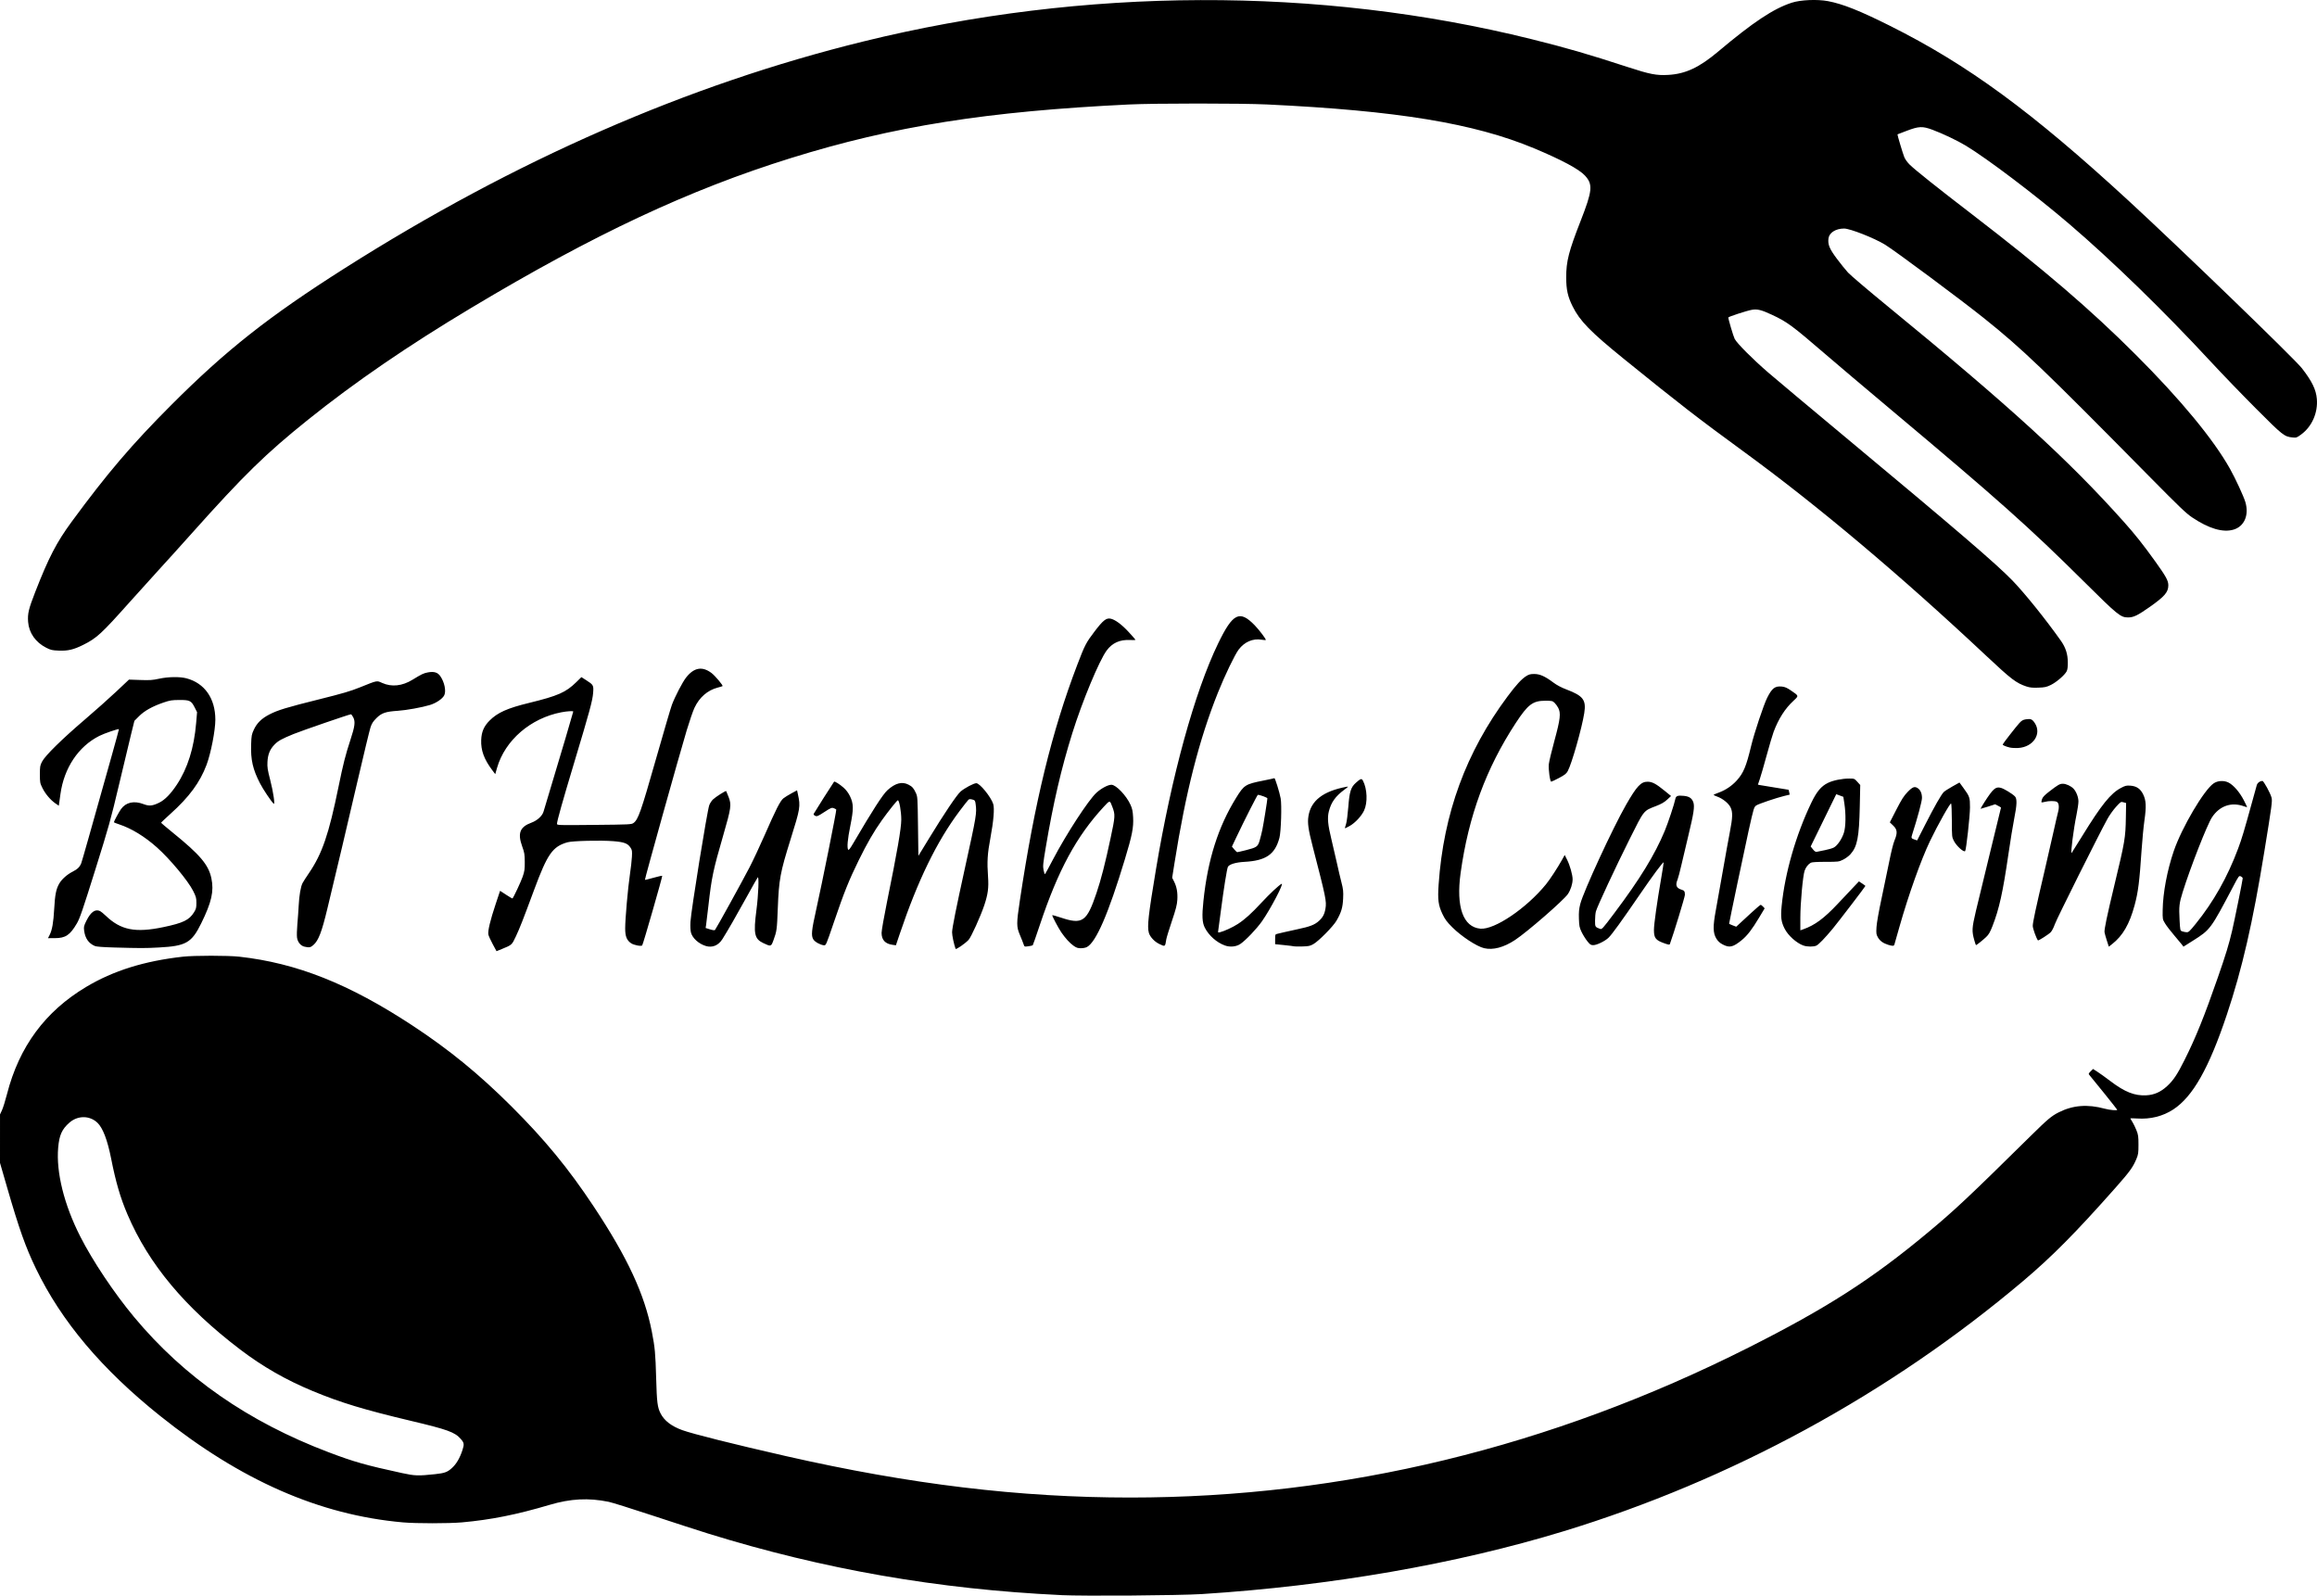 <?xml version="1.0" encoding="UTF-8" standalone="no"?>
<!-- Created with Inkscape (http://www.inkscape.org/) -->

<svg
   width="208.518mm"
   height="143.594mm"
   viewBox="0 0 208.518 143.594"
   version="1.1"
   id="svg5"
   inkscape:version="1.1.2 (0a00cf5, 2022-02-04)"
   sodipodi:docname="sponsor-bt-humbles.svg"
   xmlns:inkscape="http://www.inkscape.org/namespaces/inkscape"
   xmlns:sodipodi="http://sodipodi.sourceforge.net/DTD/sodipodi-0.dtd"
   xmlns="http://www.w3.org/2000/svg"
   xmlns:svg="http://www.w3.org/2000/svg">
  <sodipodi:namedview
     id="namedview7"
     pagecolor="#ffffff"
     bordercolor="#666666"
     borderopacity="1.0"
     inkscape:pageshadow="2"
     inkscape:pageopacity="0.0"
     inkscape:pagecheckerboard="0"
     inkscape:document-units="mm"
     showgrid="false"
     fit-margin-top="0"
     fit-margin-left="0"
     fit-margin-right="0"
     fit-margin-bottom="0"
     inkscape:zoom="1.3169734"
     inkscape:cx="325.36725"
     inkscape:cy="306.76399"
     inkscape:window-width="2256"
     inkscape:window-height="1419"
     inkscape:window-x="0"
     inkscape:window-y="0"
     inkscape:window-maximized="1"
     inkscape:current-layer="layer1" />
  <defs
     id="defs2" />
  <g
     inkscape:label="Layer 1"
     inkscape:groupmode="layer"
     id="layer1"
     transform="translate(-0.705,-0.385)">
    <path
       style="fill:#000000;stroke-width:0.07"
       d="m 96.183,143.931 c -11.097,-0.528 -21.346,-2.316 -31.756,-5.54 -0.824,-0.255 -3.052,-0.977 -4.95,-1.604 -1.898,-0.627 -3.695,-1.19 -3.993,-1.25 -1.824,-0.371 -3.421,-0.289 -5.32,0.274 -2.972,0.881 -5.267,1.34 -7.873,1.575 -1.184,0.106 -4.14,0.107 -5.333,6.9e-4 -7.502,-0.667 -14.572,-3.769 -21.847,-9.585 C 9.875,123.616 6.231,119.294 3.941,114.553 3.009,112.625 2.427,110.985 1.335,107.212 l -0.63,-2.177 6.8104e-4,-2.18 6.8104e-4,-2.18 0.177,-0.38 c 0.097,-0.209 0.299,-0.857 0.449,-1.44 1.1,-4.288 3.438,-7.453 7.134,-9.66 2.441,-1.457 5.229,-2.328 8.692,-2.715 1.033,-0.115 4.056,-0.115 5.089,0 5.167,0.577 9.861,2.441 15.547,6.174 3.308,2.172 6.02,4.385 8.93,7.288 3.024,3.017 5.14,5.592 7.416,9.025 3.036,4.579 4.571,7.884 5.227,11.254 0.278,1.427 0.326,1.954 0.389,4.195 0.06,2.171 0.116,2.617 0.399,3.17 0.333,0.651 0.974,1.144 1.95,1.499 0.938,0.341 4.707,1.285 9.35,2.341 11.167,2.541 21.012,3.725 30.969,3.725 19.191,-6.9e-4 37.825,-4.52 55.635,-13.494 7.026,-3.54 11.117,-6.164 16.14,-10.352 2.483,-2.071 3.604,-3.123 9.272,-8.711 1.509,-1.487 1.855,-1.779 2.504,-2.106 1.28,-0.646 2.588,-0.751 4.137,-0.332 0.474,0.128 1.132,0.185 1.132,0.098 0,-0.032 -2.124,-2.683 -2.499,-3.119 -0.098,-0.114 -0.089,-0.143 0.107,-0.339 l 0.214,-0.214 0.394,0.252 c 0.217,0.139 0.743,0.517 1.169,0.841 1.292,0.982 2.181,1.334 3.23,1.279 0.708,-0.037 1.29,-0.293 1.868,-0.822 0.57,-0.522 0.923,-1.051 1.578,-2.361 1.022,-2.047 1.772,-3.905 3.006,-7.454 0.709,-2.039 0.986,-2.947 1.279,-4.199 0.207,-0.882 0.948,-4.549 0.948,-4.689 0,-0.055 -0.076,-0.134 -0.17,-0.177 -0.166,-0.076 -0.182,-0.054 -0.654,0.843 -2.06,3.915 -2.085,3.95 -3.645,4.936 l -0.864,0.546 -0.136,-0.183 c -0.075,-0.101 -0.394,-0.484 -0.71,-0.851 -0.316,-0.368 -0.678,-0.84 -0.805,-1.05 -0.23,-0.38 -0.231,-0.385 -0.219,-1.22 0.022,-1.534 0.405,-3.57 0.998,-5.3 0.727,-2.124 2.723,-5.509 3.594,-6.095 0.363,-0.244 0.906,-0.277 1.315,-0.079 0.453,0.219 1.013,0.861 1.394,1.599 0.181,0.35 0.315,0.636 0.299,0.636 -0.015,0 -0.155,-0.044 -0.309,-0.098 -1.119,-0.395 -2.163,-0.032 -2.848,0.991 -0.43,0.643 -1.947,4.509 -2.64,6.729 -0.315,1.008 -0.348,1.302 -0.283,2.518 0.05,0.931 0.055,0.956 0.224,1.02 0.095,0.036 0.269,0.073 0.387,0.083 0.195,0.015 0.269,-0.051 0.836,-0.75 1.606,-1.98 2.864,-4.211 3.82,-6.774 0.341,-0.913 0.52,-1.511 1.292,-4.311 0.18,-0.652 0.354,-1.282 0.388,-1.401 0.058,-0.205 0.291,-0.377 0.511,-0.377 0.113,0 0.712,1.096 0.818,1.498 0.081,0.305 0.032,0.676 -0.647,4.846 -1.047,6.437 -1.993,10.554 -3.376,14.689 -1.608,4.809 -3.061,7.379 -4.82,8.529 -0.936,0.612 -2.051,0.892 -3.243,0.814 -0.339,-0.022 -0.617,-0.026 -0.617,-0.008 0,0.017 0.081,0.161 0.181,0.318 0.099,0.158 0.263,0.494 0.364,0.748 0.162,0.408 0.183,0.559 0.183,1.298 0,0.743 -0.021,0.886 -0.182,1.274 -0.312,0.752 -0.606,1.158 -1.894,2.612 -3.57,4.034 -5.692,6.175 -8.307,8.385 -12.025,10.159 -26.253,17.907 -41.343,22.515 -9.67,2.953 -20.982,4.918 -32.558,5.655 -2.021,0.129 -10.629,0.194 -12.689,0.096 z m -56.332,-10.881 c 0.877,-0.094 1.118,-0.182 1.532,-0.56 0.398,-0.364 0.705,-0.889 0.94,-1.609 0.173,-0.529 0.154,-0.654 -0.153,-1.004 -0.536,-0.61 -1.165,-0.838 -4.48,-1.625 -4.234,-1.005 -6.328,-1.64 -8.854,-2.688 -2.399,-0.995 -4.492,-2.194 -6.519,-3.736 -4.987,-3.793 -8.228,-7.679 -10.141,-12.158 -0.638,-1.494 -1.05,-2.902 -1.47,-5.028 -0.328,-1.66 -0.746,-2.753 -1.228,-3.214 -0.702,-0.671 -1.774,-0.675 -2.531,-0.01 -0.67,0.589 -0.909,1.124 -1.006,2.251 -0.192,2.211 0.533,5.13 1.984,7.985 1.123,2.211 3.049,5.092 4.845,7.251 4.508,5.417 10.28,9.431 17.496,12.166 2.301,0.872 3.337,1.166 6.623,1.88 1.155,0.251 1.449,0.261 2.963,0.099 z m 5.194,-47.704 c -0.191,-0.351 -0.366,-0.741 -0.391,-0.866 -0.06,-0.313 0.174,-1.286 0.658,-2.736 l 0.398,-1.193 0.546,0.357 c 0.301,0.196 0.556,0.347 0.567,0.336 0.108,-0.11 0.763,-1.508 0.917,-1.957 0.172,-0.501 0.196,-0.672 0.191,-1.341 -0.005,-0.678 -0.031,-0.837 -0.227,-1.377 -0.435,-1.201 -0.215,-1.77 0.832,-2.152 0.523,-0.191 0.985,-0.617 1.089,-1.006 0.041,-0.152 0.373,-1.264 0.74,-2.472 0.714,-2.355 1.93,-6.461 1.93,-6.519 0,-0.067 -0.55,-0.034 -1.063,0.064 -2.777,0.531 -5.077,2.516 -5.794,4.999 l -0.164,0.57 -0.282,-0.376 c -0.726,-0.967 -1.019,-1.774 -0.982,-2.7 0.029,-0.737 0.247,-1.238 0.759,-1.75 0.712,-0.712 1.598,-1.109 3.522,-1.578 2.635,-0.643 3.333,-0.95 4.284,-1.882 l 0.453,-0.445 0.418,0.267 c 0.667,0.425 0.69,0.467 0.638,1.145 -0.054,0.707 -0.301,1.616 -1.688,6.227 -1.072,3.564 -1.565,5.315 -1.565,5.562 -2.09e-4,0.128 0.101,0.131 3.349,0.098 3.207,-0.032 3.358,-0.039 3.538,-0.172 0.424,-0.312 0.663,-0.993 1.996,-5.67 0.705,-2.473 1.361,-4.709 1.46,-4.969 0.29,-0.766 0.955,-2.043 1.279,-2.455 0.708,-0.902 1.454,-1.032 2.287,-0.4 0.322,0.244 1.053,1.113 0.99,1.176 -0.015,0.015 -0.21,0.075 -0.434,0.133 -0.913,0.238 -1.643,0.871 -2.09,1.815 -0.137,0.289 -0.453,1.207 -0.703,2.038 -0.717,2.393 -3.795,13.411 -3.759,13.454 0.009,0.012 0.355,-0.075 0.77,-0.192 0.414,-0.116 0.768,-0.196 0.787,-0.177 0.042,0.042 -1.724,6.18 -1.802,6.265 -0.091,0.099 -0.748,-0.027 -0.99,-0.19 -0.399,-0.269 -0.54,-0.616 -0.541,-1.334 -9.13e-4,-0.85 0.247,-3.672 0.428,-4.876 0.081,-0.539 0.161,-1.247 0.178,-1.573 0.028,-0.534 0.015,-0.617 -0.133,-0.837 -0.251,-0.375 -0.572,-0.494 -1.543,-0.572 -1.146,-0.092 -3.67,-0.03 -4.13,0.102 -1.335,0.384 -1.794,1.04 -2.992,4.27 -1.027,2.771 -1.284,3.426 -1.644,4.195 -0.363,0.776 -0.355,0.768 -1.264,1.139 l -0.479,0.195 z m 41.657,0.427 c -0.155,-0.444 -0.314,-1.199 -0.314,-1.492 0,-0.354 0.373,-2.216 1.149,-5.743 1.053,-4.784 1.084,-4.967 0.968,-5.811 -0.041,-0.297 -0.064,-0.328 -0.292,-0.391 -0.179,-0.049 -0.276,-0.045 -0.35,0.017 -0.056,0.047 -0.425,0.517 -0.82,1.045 -2.048,2.739 -3.751,6.244 -5.374,11.056 l -0.337,0.999 -0.297,-0.04 c -0.666,-0.089 -0.992,-0.443 -0.992,-1.08 0,-0.207 0.217,-1.446 0.483,-2.754 0.931,-4.581 1.286,-6.628 1.29,-7.433 0.003,-0.718 -0.179,-1.743 -0.31,-1.743 -0.069,0 -0.88,1.015 -1.447,1.813 -0.71,0.998 -1.323,2.06 -2.074,3.59 -0.885,1.805 -1.322,2.895 -2.235,5.577 -0.712,2.091 -0.713,2.092 -0.903,2.07 -0.33,-0.037 -0.81,-0.306 -0.946,-0.53 -0.207,-0.339 -0.164,-0.789 0.255,-2.665 0.539,-2.414 1.85,-8.952 1.809,-9.019 -0.019,-0.03 -0.124,-0.087 -0.233,-0.125 -0.178,-0.062 -0.263,-0.027 -0.843,0.35 -0.581,0.378 -0.662,0.411 -0.819,0.34 -0.102,-0.046 -0.16,-0.119 -0.139,-0.174 0.031,-0.08 1.76,-2.806 1.838,-2.897 0.05,-0.059 0.487,0.214 0.846,0.528 0.232,0.203 0.433,0.468 0.578,0.763 0.338,0.687 0.344,1.162 0.034,2.695 -0.244,1.206 -0.309,1.944 -0.188,2.136 0.043,0.068 0.174,-0.1 0.462,-0.593 1.741,-2.974 2.654,-4.389 3.082,-4.776 0.694,-0.627 1.297,-0.786 1.871,-0.494 0.347,0.177 0.474,0.318 0.673,0.75 0.155,0.337 0.16,0.419 0.194,3.005 l 0.035,2.659 0.941,-1.543 c 1.37,-2.246 2.526,-3.963 2.859,-4.248 0.367,-0.314 1.185,-0.747 1.411,-0.747 0.314,0 1.309,1.219 1.522,1.866 0.128,0.389 0.033,1.55 -0.249,3.049 -0.271,1.437 -0.314,2.148 -0.215,3.521 0.07,0.967 -0.009,1.559 -0.339,2.547 -0.333,0.995 -1.188,2.88 -1.415,3.119 -0.334,0.351 -1.133,0.9 -1.167,0.802 z m 47.564,-0.06 c -0.664,-0.156 -2.039,-1.059 -2.856,-1.874 -0.495,-0.494 -0.659,-0.715 -0.888,-1.193 -0.376,-0.788 -0.442,-1.292 -0.348,-2.661 0.44,-6.385 2.469,-11.918 6.211,-16.935 0.766,-1.027 1.239,-1.544 1.659,-1.813 0.255,-0.163 0.386,-0.198 0.74,-0.198 0.503,0 0.967,0.209 1.726,0.777 0.299,0.224 0.713,0.443 1.153,0.61 1.526,0.578 1.804,0.945 1.617,2.134 -0.214,1.361 -1.128,4.569 -1.489,5.226 -0.123,0.223 -0.272,0.34 -0.779,0.609 -0.345,0.183 -0.662,0.333 -0.703,0.334 -0.112,0.002 -0.265,-1.107 -0.217,-1.578 0.022,-0.224 0.25,-1.176 0.506,-2.115 0.532,-1.955 0.591,-2.478 0.333,-2.963 -0.082,-0.153 -0.232,-0.357 -0.335,-0.453 -0.171,-0.16 -0.24,-0.174 -0.826,-0.174 -1.119,6.33e-4 -1.559,0.332 -2.652,2.001 -2.676,4.084 -4.258,8.388 -4.966,13.511 -0.421,3.042 0.227,4.862 1.78,5 1.268,0.113 4.144,-1.831 5.906,-3.993 0.357,-0.437 1.054,-1.504 1.453,-2.223 l 0.23,-0.414 0.221,0.439 c 0.246,0.488 0.491,1.357 0.491,1.744 0,0.415 -0.175,0.961 -0.426,1.332 -0.38,0.559 -3.657,3.41 -4.754,4.134 -1.015,0.671 -1.982,0.927 -2.786,0.737 z M 10.953,85.651 C 9.98,85.624 9.381,85.578 9.245,85.52 8.679,85.278 8.366,84.829 8.276,84.128 c -0.043,-0.337 -0.024,-0.42 0.208,-0.889 0.392,-0.792 0.804,-1.078 1.237,-0.858 0.084,0.043 0.309,0.228 0.501,0.412 1.354,1.297 2.663,1.555 5.194,1.024 1.774,-0.372 2.321,-0.637 2.752,-1.336 0.183,-0.296 0.211,-0.406 0.211,-0.839 0,-0.447 -0.03,-0.559 -0.295,-1.086 -0.459,-0.914 -2.087,-2.869 -3.256,-3.91 -1.11,-0.989 -2.295,-1.711 -3.404,-2.077 -0.259,-0.085 -0.471,-0.169 -0.471,-0.186 0,-0.082 0.46,-0.931 0.641,-1.185 0.441,-0.617 1.173,-0.777 2.034,-0.447 0.503,0.193 0.799,0.164 1.408,-0.135 0.506,-0.249 1.028,-0.782 1.575,-1.606 0.978,-1.476 1.557,-3.316 1.745,-5.551 L 18.44,64.474 18.235,64.067 c -0.316,-0.627 -0.447,-0.693 -1.378,-0.689 -0.691,0.004 -0.853,0.029 -1.436,0.229 -1.006,0.346 -1.721,0.745 -2.202,1.229 l -0.419,0.421 -0.302,1.22 c -0.166,0.671 -0.658,2.731 -1.095,4.578 -0.732,3.101 -0.896,3.685 -2.131,7.629 -1.133,3.617 -1.386,4.352 -1.648,4.799 -0.622,1.061 -1.019,1.326 -1.989,1.328 l -0.611,0.002 0.142,-0.277 c 0.233,-0.456 0.349,-1.119 0.419,-2.389 0.069,-1.258 0.171,-1.761 0.455,-2.252 0.225,-0.39 0.709,-0.819 1.206,-1.07 0.43,-0.217 0.634,-0.416 0.769,-0.753 0.07,-0.175 0.783,-2.69 2.753,-9.711 0.36,-1.285 0.649,-2.344 0.64,-2.354 -0.047,-0.057 -1.308,0.374 -1.764,0.603 -1.884,0.947 -3.178,2.886 -3.501,5.244 -0.044,0.322 -0.095,0.687 -0.113,0.813 L 5.996,72.893 5.695,72.686 C 5.251,72.38 4.782,71.826 4.523,71.301 4.307,70.863 4.295,70.796 4.295,70.069 c 0,-0.71 0.015,-0.797 0.2,-1.152 0.281,-0.539 1.794,-2.026 3.844,-3.777 0.92,-0.786 2.19,-1.917 2.823,-2.513 l 1.149,-1.083 1.012,0.035 c 0.86,0.03 1.114,0.013 1.69,-0.113 0.817,-0.178 1.862,-0.196 2.456,-0.041 1.646,0.429 2.612,1.803 2.616,3.72 0.002,0.961 -0.402,3.034 -0.793,4.074 -0.595,1.581 -1.559,2.888 -3.253,4.411 -0.458,0.412 -0.833,0.769 -0.833,0.793 0,0.024 0.463,0.419 1.028,0.876 2.477,2.005 3.241,2.907 3.496,4.132 0.241,1.156 0.017,2.149 -0.915,4.043 -0.865,1.759 -1.369,2.047 -3.806,2.177 -1.286,0.068 -1.59,0.068 -4.057,0 z m 86.35,-0.169 c -0.333,-0.237 -0.72,-0.662 -1.085,-1.192 -0.261,-0.38 -0.855,-1.504 -0.815,-1.544 0.018,-0.017 0.365,0.079 0.771,0.215 1.947,0.651 2.334,0.384 3.214,-2.224 0.409,-1.211 0.773,-2.632 1.26,-4.91 0.424,-1.984 0.432,-2.123 0.164,-2.828 -0.234,-0.618 -0.211,-0.618 -0.774,-0.01 -2.462,2.662 -4.105,5.698 -5.75,10.627 -0.328,0.984 -0.617,1.809 -0.641,1.834 -0.024,0.025 -0.203,0.066 -0.397,0.092 -0.352,0.047 -0.353,0.046 -0.429,-0.185 -0.042,-0.127 -0.188,-0.498 -0.326,-0.824 -0.322,-0.764 -0.322,-1.011 -0.005,-3.128 1.321,-8.817 2.88,-15.212 5.169,-21.204 0.678,-1.775 0.79,-1.989 1.558,-2.997 0.749,-0.983 1.041,-1.219 1.421,-1.147 0.409,0.077 1.013,0.521 1.646,1.209 0.325,0.354 0.599,0.666 0.609,0.693 0.01,0.027 -0.214,0.038 -0.498,0.023 -0.912,-0.046 -1.594,0.262 -2.098,0.947 -0.677,0.92 -2.196,4.577 -3.093,7.447 -0.989,3.162 -1.721,6.314 -2.387,10.277 -0.249,1.481 -0.267,1.675 -0.195,2.043 0.044,0.224 0.104,0.382 0.133,0.351 0.029,-0.031 0.349,-0.621 0.711,-1.311 1.204,-2.297 3.192,-5.351 3.911,-6.008 0.436,-0.398 1.04,-0.72 1.35,-0.72 0.418,0 1.347,0.974 1.719,1.803 0.159,0.353 0.205,0.576 0.234,1.115 0.05,0.933 -0.083,1.612 -0.743,3.792 -1.485,4.909 -2.595,7.469 -3.424,7.898 -0.109,0.057 -0.352,0.103 -0.538,0.103 -0.275,0 -0.404,-0.045 -0.674,-0.237 z m -69.198,0.096 c -0.34,-0.08 -0.608,-0.404 -0.668,-0.809 -0.027,-0.183 -0.015,-0.726 0.028,-1.207 0.043,-0.481 0.097,-1.236 0.12,-1.677 0.049,-0.933 0.182,-1.708 0.349,-2.03 0.065,-0.125 0.319,-0.522 0.566,-0.883 1.198,-1.755 1.8,-3.51 2.671,-7.788 0.406,-1.996 0.633,-2.89 1.071,-4.218 0.4,-1.213 0.453,-1.633 0.258,-2.016 -0.08,-0.157 -0.175,-0.285 -0.212,-0.285 -0.139,0 -4.43,1.476 -5.16,1.775 -1.086,0.445 -1.389,0.613 -1.721,0.955 -0.413,0.426 -0.597,0.879 -0.632,1.557 -0.025,0.482 0.01,0.705 0.252,1.641 0.276,1.066 0.45,2.267 0.306,2.124 -0.248,-0.248 -0.95,-1.299 -1.23,-1.841 -0.646,-1.25 -0.844,-2.12 -0.797,-3.504 0.026,-0.787 0.047,-0.9 0.248,-1.329 0.278,-0.593 0.695,-1.001 1.393,-1.362 0.758,-0.392 1.552,-0.633 4.518,-1.372 2.08,-0.518 2.782,-0.724 3.625,-1.064 1.606,-0.646 1.505,-0.626 2.007,-0.401 0.853,0.383 1.804,0.282 2.734,-0.289 0.817,-0.502 0.996,-0.587 1.383,-0.659 0.55,-0.102 0.882,-0.002 1.115,0.335 0.376,0.543 0.541,1.335 0.359,1.719 -0.15,0.315 -0.724,0.707 -1.292,0.88 -0.708,0.216 -2.127,0.473 -2.889,0.522 -1.096,0.072 -1.461,0.196 -1.923,0.657 -0.309,0.308 -0.42,0.482 -0.538,0.841 -0.082,0.249 -0.619,2.476 -1.194,4.949 -1.007,4.334 -1.71,7.305 -2.687,11.366 -0.508,2.109 -0.798,2.863 -1.259,3.268 -0.253,0.222 -0.376,0.245 -0.799,0.145 z m 36.113,-0.064 c -0.632,-0.193 -1.193,-0.701 -1.329,-1.203 -0.049,-0.181 -0.068,-0.562 -0.047,-0.963 0.052,-0.994 1.503,-9.989 1.694,-10.506 0.059,-0.161 0.208,-0.391 0.331,-0.511 0.222,-0.219 1.148,-0.808 1.19,-0.757 0.012,0.015 0.11,0.253 0.217,0.529 0.273,0.704 0.233,0.986 -0.483,3.459 -0.913,3.153 -1.04,3.755 -1.329,6.296 -0.095,0.839 -0.192,1.64 -0.214,1.781 l -0.04,0.256 0.39,0.123 c 0.241,0.076 0.414,0.098 0.452,0.058 0.097,-0.101 2.422,-4.315 3.094,-5.608 0.329,-0.633 0.942,-1.937 1.362,-2.898 1.019,-2.331 1.419,-3.117 1.7,-3.341 0.125,-0.1 0.453,-0.303 0.729,-0.452 l 0.501,-0.271 0.079,0.361 c 0.239,1.096 0.212,1.258 -0.664,4.056 -0.933,2.98 -1.048,3.604 -1.149,6.215 -0.074,1.925 -0.09,2.039 -0.384,2.846 -0.218,0.598 -0.224,0.6 -0.926,0.268 -0.793,-0.375 -0.89,-0.843 -0.612,-2.968 0.178,-1.361 0.246,-3.078 0.117,-2.941 -0.034,0.036 -0.486,0.835 -1.003,1.774 -0.923,1.675 -1.68,2.991 -2.173,3.776 -0.362,0.576 -0.908,0.802 -1.502,0.621 z m 46.713,-0.047 c -0.732,-0.265 -1.438,-0.892 -1.798,-1.596 -0.238,-0.466 -0.268,-1.048 -0.126,-2.405 0.39,-3.719 1.326,-6.67 2.947,-9.289 0.713,-1.152 0.83,-1.226 2.457,-1.548 0.515,-0.102 0.957,-0.198 0.982,-0.214 0.059,-0.036 0.464,1.265 0.565,1.814 0.11,0.597 0.035,3.011 -0.111,3.556 -0.399,1.493 -1.212,2.053 -3.132,2.159 -0.797,0.044 -1.38,0.218 -1.504,0.451 -0.086,0.16 -0.376,1.967 -0.627,3.909 -0.117,0.901 -0.227,1.725 -0.245,1.831 -0.031,0.18 -0.021,0.19 0.157,0.145 0.397,-0.099 1.144,-0.444 1.602,-0.74 0.635,-0.411 1.22,-0.939 2.15,-1.94 0.735,-0.791 1.527,-1.533 1.788,-1.675 0.279,-0.152 -0.984,2.266 -1.76,3.369 -0.481,0.683 -1.449,1.699 -1.942,2.038 -0.369,0.253 -0.927,0.308 -1.401,0.136 z m 1.901,-8.573 c 0.978,-0.248 1.07,-0.312 1.234,-0.865 0.074,-0.25 0.182,-0.68 0.24,-0.956 0.109,-0.519 0.457,-2.684 0.457,-2.842 0,-0.072 -0.665,-0.317 -0.858,-0.317 -0.05,0 -1.24,2.348 -1.932,3.81 l -0.401,0.847 0.207,0.251 c 0.114,0.138 0.238,0.251 0.276,0.251 0.038,0 0.388,-0.081 0.777,-0.179 z m 4.337,8.654 c -0.038,-0.015 -0.438,-0.065 -0.889,-0.111 l -0.819,-0.083 v -0.444 c 0,-0.427 0.007,-0.445 0.192,-0.487 0.105,-0.024 0.364,-0.086 0.575,-0.138 0.211,-0.052 0.772,-0.176 1.247,-0.276 1.111,-0.234 1.524,-0.392 1.909,-0.731 0.36,-0.317 0.524,-0.623 0.608,-1.135 0.107,-0.651 0.041,-0.971 -1.145,-5.557 -0.404,-1.561 -0.486,-2.143 -0.388,-2.754 0.223,-1.398 1.313,-2.242 3.406,-2.639 0.222,-0.042 0.214,-0.03 -0.174,0.258 -0.8,0.592 -1.185,1.129 -1.394,1.946 -0.149,0.58 -0.091,1.218 0.224,2.499 0.136,0.552 0.353,1.491 0.483,2.085 0.13,0.594 0.32,1.407 0.423,1.805 0.163,0.632 0.183,0.819 0.153,1.464 -0.037,0.816 -0.168,1.25 -0.597,1.99 -0.298,0.514 -1.585,1.821 -2.069,2.101 -0.306,0.177 -0.424,0.202 -1.011,0.218 -0.365,0.01 -0.696,0.006 -0.734,-0.01 z m 38.58,-0.164 c -0.268,-0.14 -0.43,-0.288 -0.577,-0.526 -0.311,-0.503 -0.323,-1.102 -0.052,-2.556 0.118,-0.633 0.403,-2.233 0.633,-3.556 0.231,-1.323 0.514,-2.892 0.63,-3.486 0.258,-1.323 0.27,-1.808 0.055,-2.233 -0.183,-0.361 -0.701,-0.778 -1.185,-0.952 -0.182,-0.066 -0.331,-0.137 -0.331,-0.158 0,-0.021 0.203,-0.112 0.451,-0.201 0.61,-0.219 1.183,-0.602 1.627,-1.09 0.603,-0.661 0.86,-1.278 1.297,-3.105 0.276,-1.154 1.129,-3.715 1.449,-4.349 0.435,-0.862 0.697,-1.062 1.315,-1.003 0.272,0.026 0.46,0.108 0.83,0.361 0.716,0.489 0.71,0.462 0.219,0.917 -0.762,0.705 -1.342,1.613 -1.789,2.8 -0.098,0.26 -0.379,1.209 -0.625,2.11 -0.246,0.901 -0.524,1.863 -0.618,2.138 l -0.17,0.499 0.151,0.036 c 0.083,0.02 0.7,0.121 1.371,0.225 0.671,0.104 1.228,0.195 1.237,0.202 0.01,0.008 0.036,0.108 0.059,0.225 l 0.042,0.212 -0.512,0.124 c -0.683,0.165 -2.269,0.702 -2.478,0.839 -0.225,0.147 -0.234,0.176 -0.712,2.311 -0.331,1.481 -1.75,8.246 -1.75,8.345 0,0.013 0.144,0.078 0.32,0.146 l 0.32,0.122 0.221,-0.204 c 0.121,-0.112 0.601,-0.555 1.065,-0.984 0.464,-0.429 0.874,-0.78 0.912,-0.78 0.037,0 0.134,0.071 0.214,0.157 l 0.147,0.157 -0.501,0.837 c -0.636,1.063 -1.067,1.622 -1.562,2.025 -0.78,0.635 -1.098,0.709 -1.701,0.394 z m 7.251,0.092 c -0.631,-0.232 -1.379,-0.906 -1.692,-1.525 -0.309,-0.611 -0.363,-1.032 -0.262,-2.049 0.291,-2.947 1.282,-6.39 2.672,-9.283 0.479,-0.998 0.885,-1.483 1.489,-1.779 0.466,-0.228 1.263,-0.391 1.912,-0.391 0.467,0 0.477,0.004 0.736,0.29 l 0.262,0.29 -0.041,1.923 c -0.06,2.796 -0.223,3.624 -0.849,4.317 -0.142,0.157 -0.436,0.373 -0.653,0.48 -0.385,0.189 -0.425,0.194 -1.58,0.194 -0.771,0 -1.234,0.028 -1.325,0.081 -0.242,0.14 -0.445,0.401 -0.556,0.715 -0.16,0.452 -0.386,2.932 -0.386,4.23 v 1.138 l 0.265,-0.094 c 1.037,-0.366 1.863,-0.975 3.085,-2.274 0.515,-0.548 1.159,-1.23 1.431,-1.516 l 0.494,-0.52 0.291,0.192 c 0.16,0.106 0.291,0.203 0.291,0.216 0,0.05 -2.481,3.295 -2.953,3.862 -0.694,0.833 -1.233,1.392 -1.453,1.506 -0.234,0.121 -0.844,0.118 -1.179,-0.006 z m 1.925,-8.581 c 0.307,-0.06 0.668,-0.165 0.802,-0.233 0.322,-0.163 0.734,-0.76 0.917,-1.328 0.173,-0.539 0.192,-1.682 0.043,-2.651 l -0.091,-0.591 -0.319,-0.118 -0.319,-0.118 -1.151,2.353 -1.151,2.353 0.205,0.255 c 0.152,0.19 0.243,0.246 0.355,0.221 0.083,-0.019 0.401,-0.083 0.708,-0.144 z m 25.389,8.145 c -0.096,-0.298 -0.191,-0.635 -0.211,-0.751 -0.041,-0.234 0.217,-1.468 0.888,-4.253 0.945,-3.92 1.001,-4.251 1.032,-6.097 l 0.021,-1.287 -0.236,-0.068 c -0.232,-0.067 -0.244,-0.059 -0.675,0.415 -0.241,0.266 -0.587,0.75 -0.767,1.076 -0.756,1.365 -4.578,9.017 -4.738,9.487 -0.096,0.281 -0.26,0.602 -0.365,0.712 -0.186,0.196 -1.118,0.791 -1.156,0.738 -0.163,-0.231 -0.464,-1.077 -0.464,-1.305 0,-0.315 0.257,-1.512 1.073,-4.996 0.287,-1.227 0.65,-2.811 0.805,-3.521 0.155,-0.709 0.333,-1.474 0.393,-1.7 0.128,-0.472 0.085,-0.845 -0.109,-0.949 -0.172,-0.092 -0.732,-0.09 -1.071,0.004 -0.147,0.041 -0.284,0.059 -0.303,0.039 -0.019,-0.019 0.001,-0.146 0.046,-0.282 0.06,-0.182 0.23,-0.361 0.652,-0.687 0.797,-0.615 0.943,-0.698 1.229,-0.698 0.288,0 0.736,0.209 0.958,0.448 0.246,0.264 0.437,0.761 0.439,1.14 8.2e-4,0.192 -0.076,0.726 -0.171,1.185 -0.274,1.331 -0.559,3.571 -0.439,3.45 0.019,-0.019 0.45,-0.709 0.958,-1.534 1.726,-2.802 2.549,-3.824 3.478,-4.314 0.389,-0.205 0.492,-0.23 0.848,-0.204 0.556,0.04 0.903,0.277 1.152,0.787 0.265,0.541 0.292,1.094 0.113,2.338 -0.08,0.555 -0.194,1.747 -0.255,2.648 -0.192,2.876 -0.31,3.805 -0.629,4.985 -0.464,1.713 -1.063,2.746 -2.031,3.505 l -0.29,0.227 -0.174,-0.541 z m -85.293,0.288 c -0.421,-0.204 -0.826,-0.641 -0.925,-0.999 -0.16,-0.576 -0.05,-1.563 0.637,-5.687 1.402,-8.42 3.485,-15.991 5.601,-20.358 1.322,-2.728 1.93,-3.029 3.289,-1.628 0.395,0.407 1,1.203 1,1.315 0,0.026 -0.17,0.017 -0.378,-0.017 -0.779,-0.134 -1.543,0.193 -2.066,0.886 -0.348,0.461 -1.236,2.305 -1.864,3.872 -1.696,4.234 -2.905,8.977 -3.914,15.356 l -0.207,1.308 0.17,0.337 c 0.243,0.483 0.335,1 0.294,1.65 -0.028,0.453 -0.126,0.835 -0.492,1.92 -0.251,0.745 -0.477,1.48 -0.501,1.634 -0.108,0.691 -0.09,0.679 -0.644,0.411 z m 65.608,0.081 c -0.452,-0.141 -0.745,-0.354 -0.923,-0.671 -0.148,-0.264 -0.16,-0.349 -0.125,-0.927 0.023,-0.38 0.21,-1.436 0.466,-2.624 0.235,-1.093 0.549,-2.602 0.698,-3.355 0.149,-0.752 0.348,-1.552 0.443,-1.778 0.299,-0.713 0.276,-1.01 -0.111,-1.381 l -0.296,-0.284 0.59,-1.15 c 0.477,-0.93 0.672,-1.234 1.014,-1.586 0.452,-0.465 0.636,-0.53 0.925,-0.327 0.234,0.164 0.364,0.472 0.364,0.866 0,0.306 -0.396,1.783 -0.877,3.274 -0.11,0.34 -0.096,0.369 0.224,0.476 l 0.218,0.073 0.716,-1.405 c 0.849,-1.666 1.468,-2.75 1.689,-2.958 0.088,-0.083 0.44,-0.307 0.782,-0.499 l 0.622,-0.348 0.342,0.468 c 0.576,0.788 0.607,0.881 0.605,1.772 -0.002,0.768 -0.342,3.838 -0.435,3.931 -0.129,0.129 -0.773,-0.452 -1.013,-0.913 -0.178,-0.342 -0.181,-0.375 -0.185,-1.813 -0.002,-0.805 -0.031,-1.506 -0.064,-1.558 -0.065,-0.101 -1.203,1.923 -1.905,3.388 -0.81,1.69 -1.926,4.821 -2.74,7.686 -0.234,0.824 -0.442,1.554 -0.462,1.621 -0.042,0.142 -0.161,0.147 -0.562,0.022 z m -27.082,-0.335 c -0.16,-0.201 -0.388,-0.57 -0.507,-0.819 -0.192,-0.403 -0.219,-0.536 -0.24,-1.198 -0.019,-0.585 0.008,-0.87 0.123,-1.325 0.281,-1.113 2.922,-6.834 4.113,-8.911 0.971,-1.693 1.346,-2.094 1.95,-2.088 0.412,0.004 0.754,0.185 1.507,0.799 l 0.599,0.488 -0.351,0.325 c -0.26,0.241 -0.522,0.391 -1.014,0.582 -1.129,0.437 -1.045,0.333 -2.349,2.938 -1.269,2.536 -2.936,6.11 -3.051,6.543 -0.041,0.153 -0.074,0.521 -0.075,0.817 -7.1e-4,0.576 0.002,0.581 0.445,0.749 0.168,0.064 0.223,0.004 1.287,-1.412 2.307,-3.069 3.64,-5.245 4.539,-7.403 0.301,-0.724 0.87,-2.435 0.949,-2.853 0.057,-0.302 0.205,-0.358 0.783,-0.299 0.474,0.049 0.716,0.215 0.842,0.577 0.13,0.373 0.039,0.98 -0.447,2.991 -0.213,0.882 -0.496,2.08 -0.629,2.662 -0.133,0.582 -0.288,1.169 -0.345,1.305 -0.215,0.515 -0.108,0.77 0.385,0.916 0.225,0.066 0.277,0.151 0.278,0.454 7.7e-4,0.181 -1.019,3.52 -1.356,4.439 -0.023,0.063 -0.126,0.052 -0.406,-0.045 -0.876,-0.301 -1.025,-0.482 -1.025,-1.239 0,-0.513 0.27,-2.438 0.653,-4.657 0.132,-0.767 0.231,-1.404 0.22,-1.416 -0.056,-0.058 -0.98,1.188 -2.163,2.915 -1.634,2.386 -2.483,3.559 -2.795,3.862 -0.318,0.309 -1.061,0.67 -1.377,0.67 -0.22,0 -0.288,-0.046 -0.542,-0.366 z m 34.838,-0.07 c -0.235,-0.833 -0.222,-1.079 0.132,-2.597 0.179,-0.767 0.763,-3.177 1.297,-5.356 0.534,-2.179 0.972,-3.974 0.972,-3.99 0,-0.015 -0.119,-0.089 -0.264,-0.163 l -0.264,-0.134 -0.625,0.202 c -0.344,0.111 -0.648,0.202 -0.676,0.203 -0.028,6.9e-4 0.127,-0.274 0.343,-0.609 0.784,-1.214 1.002,-1.402 1.475,-1.275 0.282,0.076 1.019,0.523 1.261,0.765 0.206,0.206 0.189,0.755 -0.063,2.008 -0.114,0.566 -0.35,2.018 -0.526,3.226 -0.495,3.406 -0.826,4.899 -1.433,6.45 -0.215,0.551 -0.338,0.761 -0.571,0.98 -0.298,0.28 -0.857,0.727 -0.909,0.727 -0.015,0 -0.083,-0.196 -0.15,-0.436 z M 121.736,74.896 c 7e-4,-0.01 0.05,-0.174 0.11,-0.366 0.06,-0.192 0.15,-0.883 0.2,-1.536 0.104,-1.357 0.227,-1.755 0.668,-2.153 0.438,-0.396 0.534,-0.425 0.651,-0.198 0.387,0.748 0.432,1.972 0.099,2.685 -0.23,0.493 -0.794,1.101 -1.278,1.378 -0.328,0.188 -0.452,0.24 -0.45,0.19 z m 59.852,-7.237 c -0.399,-0.097 -0.671,-0.216 -0.648,-0.283 0.035,-0.101 1.218,-1.62 1.496,-1.921 0.214,-0.231 0.333,-0.299 0.591,-0.338 0.438,-0.066 0.567,-0.012 0.796,0.333 0.65,0.981 -0.138,2.167 -1.493,2.248 -0.255,0.015 -0.59,-0.004 -0.743,-0.04 z m 1.499,-5.492 c -0.938,-0.314 -1.362,-0.637 -3.604,-2.74 -7.757,-7.279 -15.175,-13.525 -21.843,-18.392 -4.108,-2.998 -5.839,-4.337 -10.806,-8.362 -3.001,-2.431 -3.946,-3.4 -4.6,-4.714 -0.44,-0.884 -0.578,-1.507 -0.579,-2.614 -0.002,-1.438 0.228,-2.342 1.279,-5.029 1.087,-2.778 1.141,-3.331 0.409,-4.131 -0.528,-0.576 -2.101,-1.419 -4.587,-2.457 -5.395,-2.252 -12.304,-3.386 -24.026,-3.943 -2.327,-0.111 -10.124,-0.11 -12.41,9.784e-4 -12.812,0.622 -21.212,1.953 -30.432,4.822 -9.163,2.852 -17.691,6.847 -28.759,13.474 -5.729,3.43 -10.484,6.689 -14.71,10.08 -3.808,3.056 -5.779,4.983 -10.459,10.224 -0.993,1.112 -2.31,2.571 -2.928,3.242 -0.617,0.671 -1.807,1.989 -2.645,2.928 C 9.827,57.428 9.405,57.816 8.188,58.42 7.326,58.849 6.818,58.968 5.995,58.935 5.4,58.912 5.273,58.883 4.86,58.673 3.904,58.188 3.31,57.337 3.235,56.347 3.179,55.612 3.279,55.191 3.87,53.674 5.086,50.555 5.793,49.193 7.159,47.332 10.342,42.995 12.583,40.369 16.143,36.807 21.061,31.885 24.907,28.853 31.694,24.545 47.045,14.804 62.6,8.001 78.405,4.116 98.305,-0.776 119.366,-0.849 138.52,3.905 c 3.131,0.777 5.147,1.362 8.662,2.511 1.997,0.653 2.597,0.77 3.653,0.71 1.552,-0.088 2.787,-0.663 4.475,-2.083 3.175,-2.671 5.002,-3.885 6.653,-4.417 0.793,-0.256 2.282,-0.32 3.242,-0.14 1.327,0.249 2.866,0.861 5.577,2.216 7.006,3.502 12.754,7.714 21.471,15.736 4.608,4.241 14.939,14.223 15.607,15.081 0.91,1.168 1.28,1.927 1.35,2.771 0.104,1.24 -0.442,2.478 -1.404,3.188 -0.401,0.296 -0.441,0.31 -0.783,0.275 -0.748,-0.077 -0.868,-0.172 -3.303,-2.613 -1.251,-1.254 -3.087,-3.159 -4.081,-4.233 -4.181,-4.516 -8.852,-9.061 -12.694,-12.35 -3.032,-2.596 -7.376,-5.885 -9.332,-7.067 -0.746,-0.451 -2.088,-1.09 -2.997,-1.427 -0.906,-0.336 -1.225,-0.322 -2.336,0.101 -0.441,0.168 -0.807,0.308 -0.813,0.311 -0.029,0.013 0.481,1.72 0.607,2.032 0.088,0.217 0.283,0.49 0.506,0.706 0.519,0.503 2.457,2.047 5.626,4.481 6.462,4.964 10.641,8.548 14.712,12.619 4.053,4.052 6.981,7.599 8.481,10.272 0.48,0.855 1.223,2.464 1.376,2.978 0.347,1.17 -0.087,2.19 -1.058,2.482 -0.953,0.287 -2.225,-0.087 -3.726,-1.094 -0.545,-0.366 -1.163,-0.957 -3.887,-3.718 -9.54,-9.67 -11.406,-11.456 -14.832,-14.198 -2.111,-1.69 -8.037,-6.094 -8.931,-6.638 -0.981,-0.597 -3.14,-1.445 -3.677,-1.445 -0.747,0 -1.336,0.371 -1.404,0.883 -0.073,0.551 0.084,0.934 0.742,1.818 0.336,0.451 0.793,1.018 1.016,1.261 0.223,0.243 1.788,1.575 3.478,2.959 11.075,9.071 16.331,13.865 21.338,19.466 1.015,1.135 1.754,2.066 2.823,3.557 0.98,1.366 1.183,1.736 1.186,2.155 0.004,0.623 -0.329,1.01 -1.683,1.962 -1.08,0.759 -1.446,0.936 -1.938,0.936 -0.677,0 -0.924,-0.201 -3.977,-3.231 -4.953,-4.915 -7.704,-7.365 -17.429,-15.522 -2.166,-1.817 -4.798,-4.043 -5.847,-4.947 -2.987,-2.571 -3.418,-2.89 -4.788,-3.531 -0.952,-0.446 -1.334,-0.541 -1.824,-0.451 -0.475,0.087 -2.112,0.622 -2.112,0.689 6.9e-4,0.165 0.452,1.688 0.57,1.922 0.202,0.401 1.618,1.822 3.03,3.04 0.657,0.567 3.826,3.222 7.042,5.9 9.902,8.245 13.47,11.306 14.915,12.797 1.114,1.15 2.991,3.481 4.367,5.425 0.435,0.615 0.623,1.198 0.629,1.95 0.004,0.416 -0.029,0.66 -0.106,0.81 -0.175,0.338 -0.908,0.972 -1.41,1.219 -0.401,0.197 -0.54,0.228 -1.135,0.25 -0.523,0.019 -0.765,-0.004 -1.061,-0.104 z"
       id="path89" />
  </g>
</svg>
